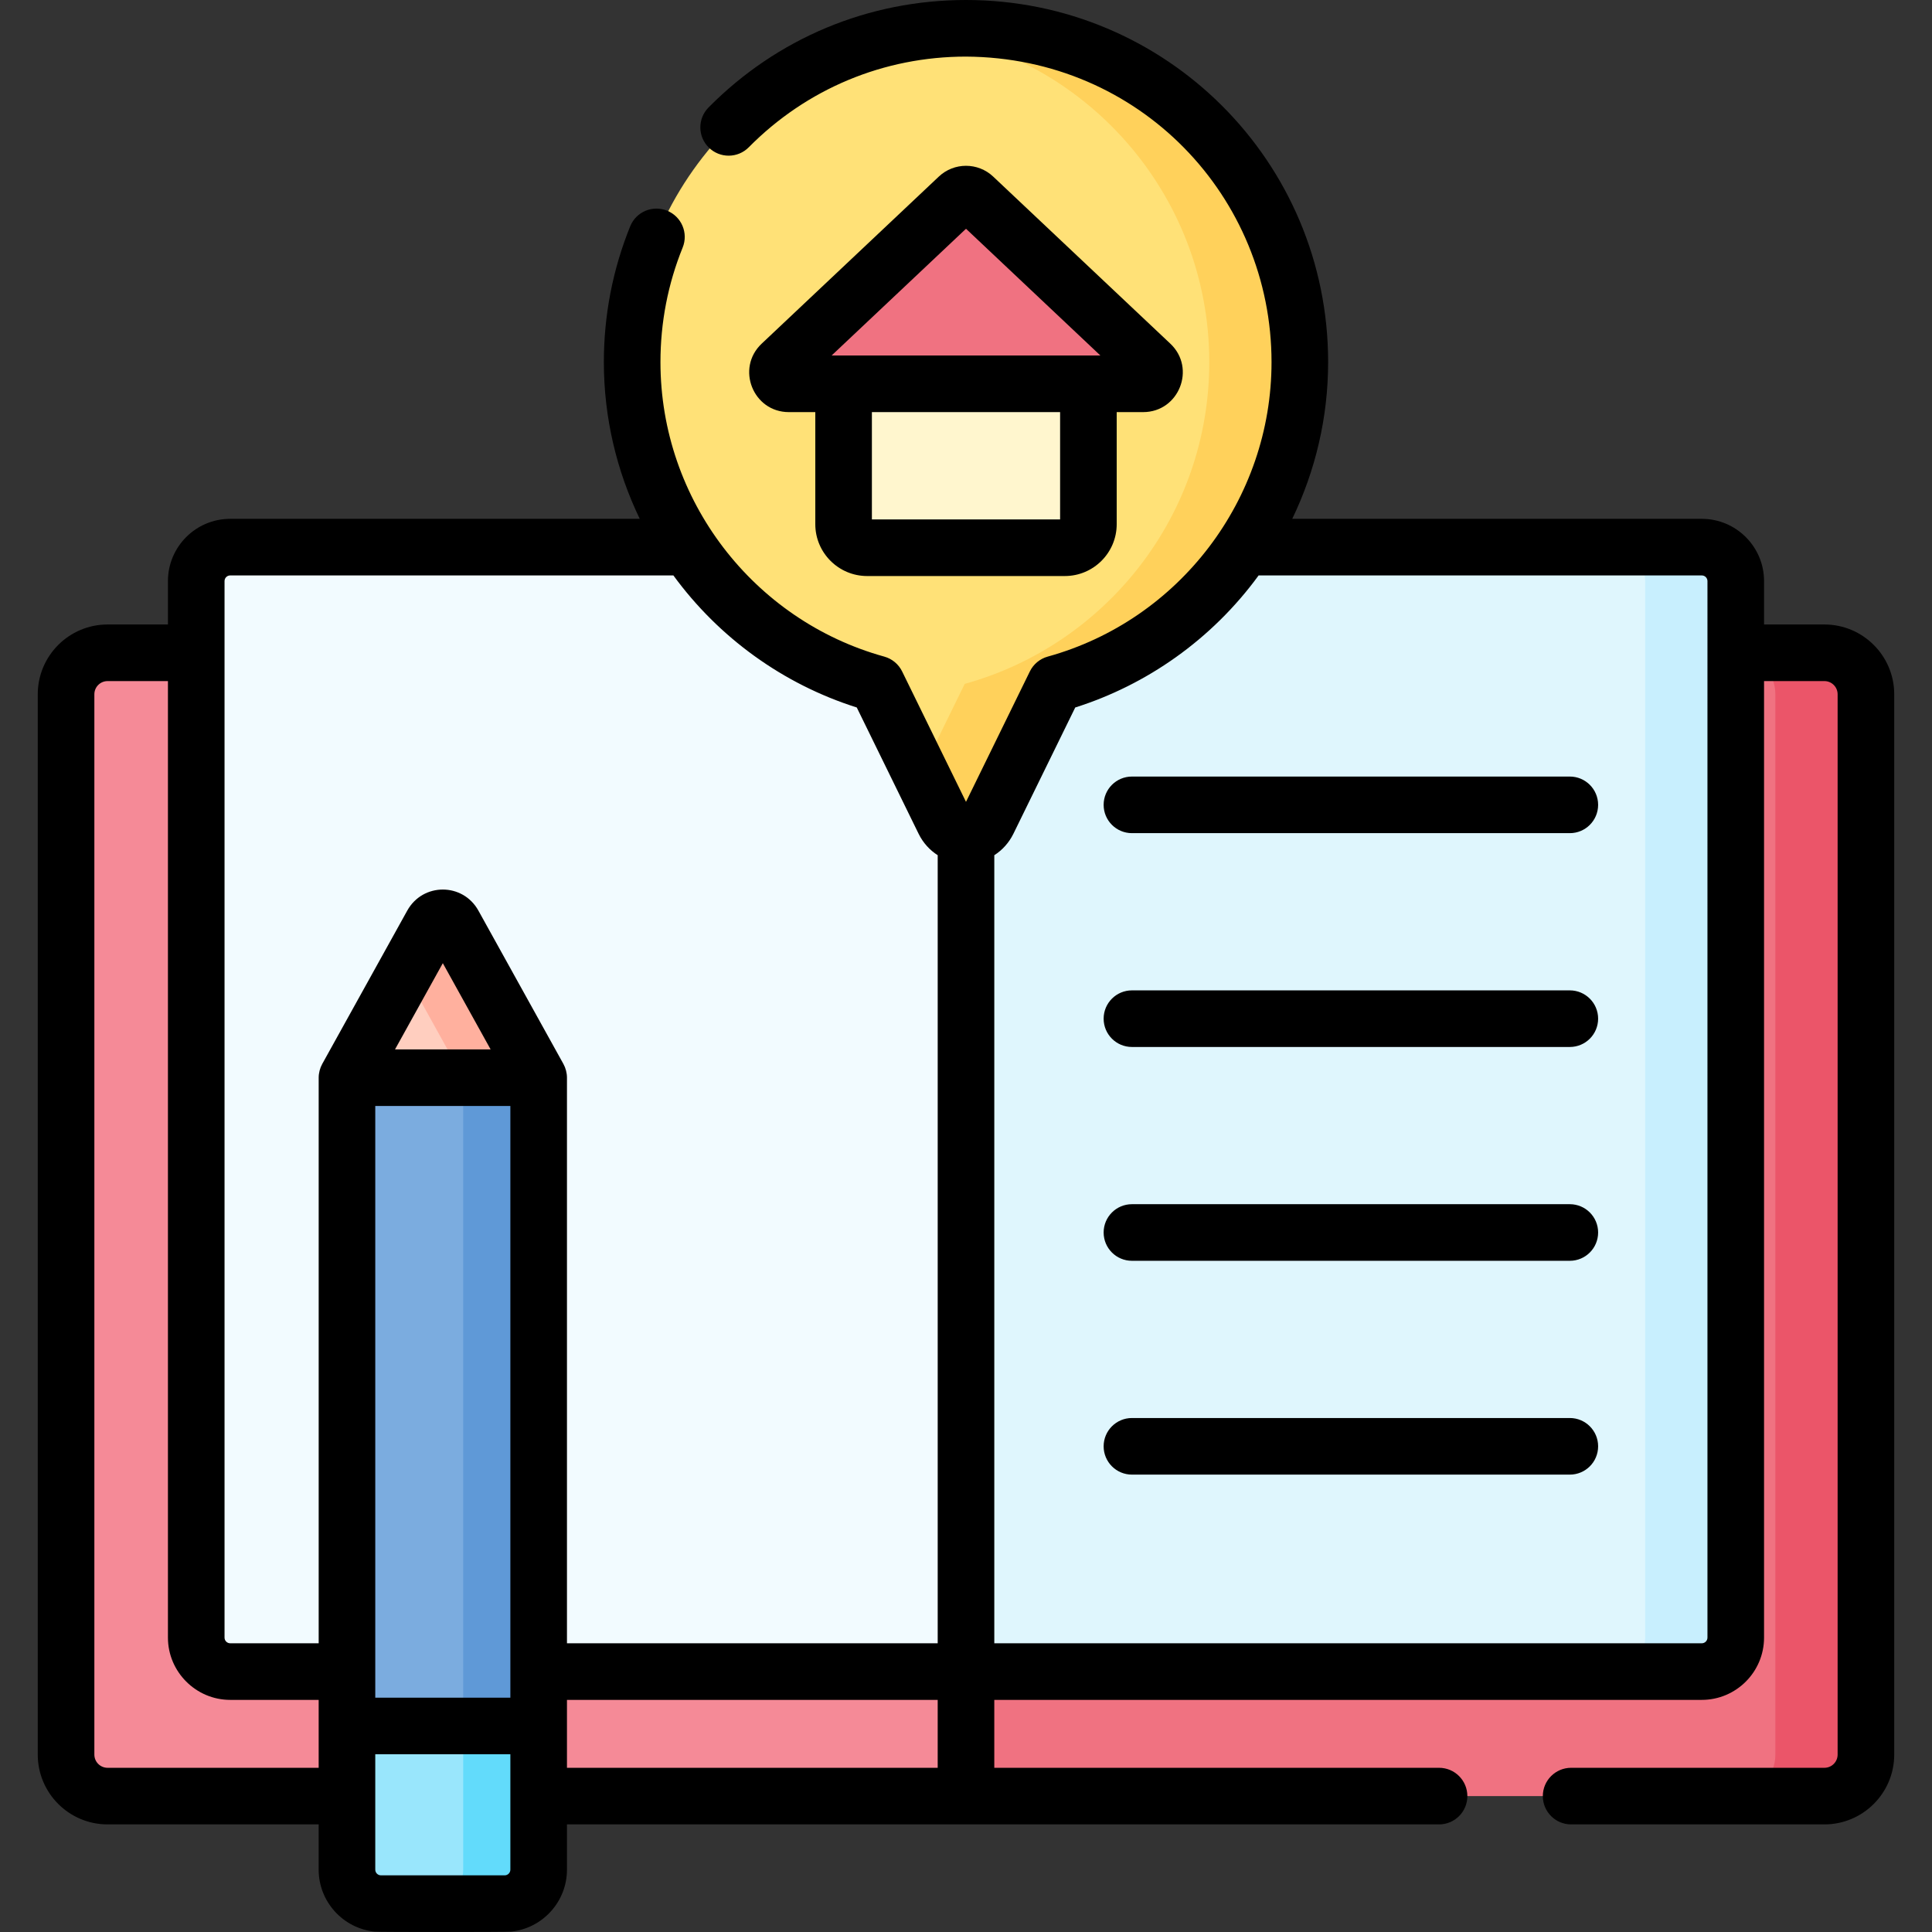 <svg id="Capa_1" enable-background="new 0 0 512.006 512.006" height="512" viewBox="0 0 512.006 512.006" width="512" xmlns="http://www.w3.org/2000/svg"><rect x="0" y="0" width="512.006" height="512.006" fill="#333333" stroke="none"/><g><g><path d="m463.499 172.997h-139.025v269.994h-68.471v32.999h207.496c6.075 0 11-4.925 11-11v-280.993c0-6.075-4.925-11-11-11z" fill="#f07281"/><path d="m169.455 442.991v-269.994h-140.947c-6.075 0-11 4.925-11 11v280.994c0 6.075 4.925 11 11 11h227.495v-32.999h-86.548z" fill="#f58a97"/><path d="m483.498 172.997h-24c6.075 0 11 4.925 11 11v280.994c0 6.075-4.925 11-11 11h24c6.075 0 11-4.925 11-11v-280.994c0-6.075-4.925-11-11-11z" fill="#eb5569"/><path d="m439.999 433.991v-279.994c0-4.971-4.029-9-9-9h-156.996c-9.941 0-18 8.058-18 18v279.994h174.996c4.971 0 9-4.029 9-9z" fill="#dff6fd"/><path d="m256.003 442.991h-194.996c-4.97 0-9-4.029-9-9v-279.994c0-4.97 4.029-9 9-9h176.996c9.941 0 18 8.059 18 18z" fill="#f2fbff"/><path d="m450.999 144.997h-24c4.97 0 9 4.029 9 9v279.994c0 4.971-4.029 9-9 9h24c4.97 0 9-4.029 9-9v-279.994c0-4.97-4.029-9-9-9z" fill="#c8effe"/><path d="m91.954 457.404v38.08c0 4.974 4.032 9.006 9.006 9.006h16.79c4.974 0 9.006-4.032 9.006-9.006v-38.08z" fill="#99e6fc"/><path d="m107.355 257.826-15.401 27.777h34.802l-15.401-27.777z" fill="#ffcebf"/><path d="m91.954 285.603h34.802v171.801h-34.802z" fill="#7bacdf"/><path d="m122.756 285.603h20v171.801h-20z" fill="#5f99d7"/><path d="m120.225 244.968c-1.275-2.299-4.467-2.299-5.742 0l-7.129 12.858 15.401 27.777h20z" fill="#ffb09e"/><path d="m122.756 457.404v38.08c0 4.974-4.032 9.006-9.006 9.006h20c4.974 0 9.006-4.032 9.006-9.006v-38.08z" fill="#62dbfb"/><g fill="#ffe177"><path d="m244.965 8.199c.354-.044.708-.087 1.064-.127-.355.04-.71.083-1.064.127z"/><path d="m244.003 8.314c.025.003.05.008.075.012 1.273-.171 1.11-.174-.075-.012z"/><path d="m246.029 8.072c1.249-.14 2.503-.265 3.767-.353-1.264.09-2.518.213-3.767.353z"/><path d="m248.003 205.049 11.659-23.812c37.373-10.347 64.812-44.6 64.812-85.266 0-44.764-33.248-81.756-76.395-87.645-35.306 0-80.546 34.875-80.546 87.645 0 40.666 27.439 74.919 64.812 85.266l11.659 23.812z"/></g><path d="m244.003 8.314c43.184 5.856 76.471 42.867 76.471 87.657 0 40.666-27.439 74.919-64.812 85.266l-11.659 23.812 6.182 12.626c2.369 4.839 9.267 4.839 11.636 0l17.841-36.438c37.373-10.347 64.812-44.6 64.812-85.266-.001-53.444-47.112-94.9-100.471-87.657z" fill="#ffd15b"/><path d="m282.199 145.156h-52.392c-3.447 0-6.242-2.795-6.242-6.242v-46.183h64.876v46.183c0 3.447-2.795 6.242-6.242 6.242z" fill="#fff6ce"/><path d="m209.057 101.714h93.892c2.715 0 4.034-3.319 2.058-5.182l-46.946-44.278c-1.156-1.09-2.961-1.09-4.117 0l-46.946 44.278c-1.974 1.862-.656 5.182 2.059 5.182z" fill="#f07281"/></g><g><path d="m416.024 205.797h-116.045c-4.143 0-7.5 3.357-7.5 7.5s3.357 7.5 7.5 7.5h116.045c4.143 0 7.5-3.357 7.5-7.5s-3.358-7.5-7.5-7.5z"/><path d="m416.024 262.462h-116.045c-4.143 0-7.5 3.357-7.5 7.5s3.357 7.5 7.5 7.5h116.045c4.143 0 7.5-3.357 7.5-7.5s-3.358-7.5-7.5-7.5z"/><path d="m416.024 319.128h-116.045c-4.143 0-7.5 3.357-7.5 7.5s3.357 7.5 7.5 7.5h116.045c4.143 0 7.5-3.357 7.5-7.5s-3.358-7.5-7.5-7.5z"/><path d="m416.024 375.793h-116.045c-4.143 0-7.5 3.357-7.5 7.5s3.357 7.5 7.5 7.5h116.045c4.143 0 7.5-3.357 7.5-7.5s-3.358-7.5-7.5-7.5z"/><path d="m483.498 165.497h-15.999v-11.5c0-9.099-7.402-16.5-16.5-16.5h-108.536c6.113-12.686 9.511-26.812 9.511-41.526 0-53.229-43.001-95.971-95.958-95.971-.004 0-.009 0-.013 0-25.833 0-50.065 10.115-68.234 28.483-2.913 2.945-2.887 7.693.058 10.606 2.944 2.912 7.693 2.888 10.606-.058 15.329-15.496 35.775-24.031 57.571-24.031 46.15.263 80.97 37.213 80.97 80.971 0 36.32-24.449 68.388-59.313 78.038-2.068.573-3.791 2.004-4.735 3.931l-16.923 34.563-16.923-34.563c-.944-1.927-2.667-3.357-4.735-3.931-34.665-9.596-59.313-41.507-59.313-78.038 0-10.509 1.98-20.728 5.887-30.373 1.556-3.839-.297-8.212-4.136-9.767-3.842-1.558-8.213.297-9.767 4.136-4.635 11.443-6.984 23.557-6.984 36.004 0 14.714 3.398 28.841 9.511 41.526h-108.536c-9.098 0-16.5 7.401-16.5 16.5v11.5h-15.999c-10.201 0-18.5 8.299-18.5 18.5v280.994c0 10.2 8.299 18.499 18.5 18.499h55.945v11.993.001c0 8.533 6.509 15.574 14.822 16.42 1.375.14 34.887.13 36.16 0 8.313-.847 14.821-7.888 14.821-16.42v-.001-11.993h231.117c4.143 0 7.5-3.357 7.5-7.5s-3.357-7.5-7.5-7.5h-117.87v-17.999h187.496c9.095 0 16.5-7.399 16.5-16.5 0-9.02 0-243.131 0-253.494h15.999c1.93 0 3.5 1.57 3.5 3.5v280.994c0 1.93-1.57 3.499-3.5 3.499h-67.126c-4.143 0-7.5 3.357-7.5 7.5s3.357 7.5 7.5 7.5h67.126c10.201 0 18.5-8.299 18.5-18.499v-280.994c0-10.201-8.299-18.5-18.5-18.5zm-423.991-11.5c0-.827.673-1.5 1.5-1.5h117.451c12.017 16.466 29.073 28.823 48.597 34.994l16.394 33.481.001.002c1.175 2.397 2.971 4.345 5.054 5.667v208.85h-98.248c0-6.139 0-145.854 0-149.888 0-1.266-.351-2.569-.933-3.621-.003-.005-.005-.01-.007-.016l-22.53-40.638c-4.134-7.449-14.733-7.442-18.86.002l-22.53 40.636c-.003.005-.005.01-.007.016-.581 1.05-.933 2.353-.933 3.621v149.888h-23.449c-.827 0-1.5-.673-1.5-1.5 0-11.557 0-270.291 0-279.994zm70.514 124.107h-25.334l12.667-22.847zm-30.568 15h35.802v156.801h-35.802c0-4.879 0-137.971 0-156.801zm-70.945 175.386c-1.93 0-3.5-1.569-3.5-3.499v-280.994c0-1.93 1.57-3.5 3.5-3.5h15.999v253.494c0 9.065 7.423 16.5 16.5 16.5h23.446v17.999zm106.747 26.993c0 .834-.678 1.507-1.506 1.507h-32.789c-.831 0-1.507-.676-1.507-1.507 0-10.971 0-19.752 0-30.579h35.802zm15-44.992h98.248v17.999h-98.248c0-6.375 0-11.548 0-17.999zm302.244-16.5c0 .827-.673 1.5-1.5 1.5h-187.496v-208.85c2.13-1.35 3.913-3.34 5.055-5.669l16.394-33.481c18.818-5.948 36.153-17.944 48.597-34.994h117.451c.827 0 1.5.673 1.5 1.5-.001 29.713-.001 251.205-.001 279.994z"/><path d="m229.807 152.656h52.393c7.577 0 13.742-6.165 13.742-13.742v-29.7h7.008c9.49 0 14.108-11.626 7.204-18.139l-46.945-44.276c-4.041-3.813-10.369-3.812-14.41-.001l-46.944 44.277c-6.904 6.51-2.289 18.139 7.203 18.139h7.008v29.7c-.001 7.577 6.164 13.742 13.741 13.742zm51.134-15h-49.877v-28.442h49.877zm-24.938-77.034 35.616 33.592c-10.116 0-61.291 0-71.232 0z"/></g></g></svg>